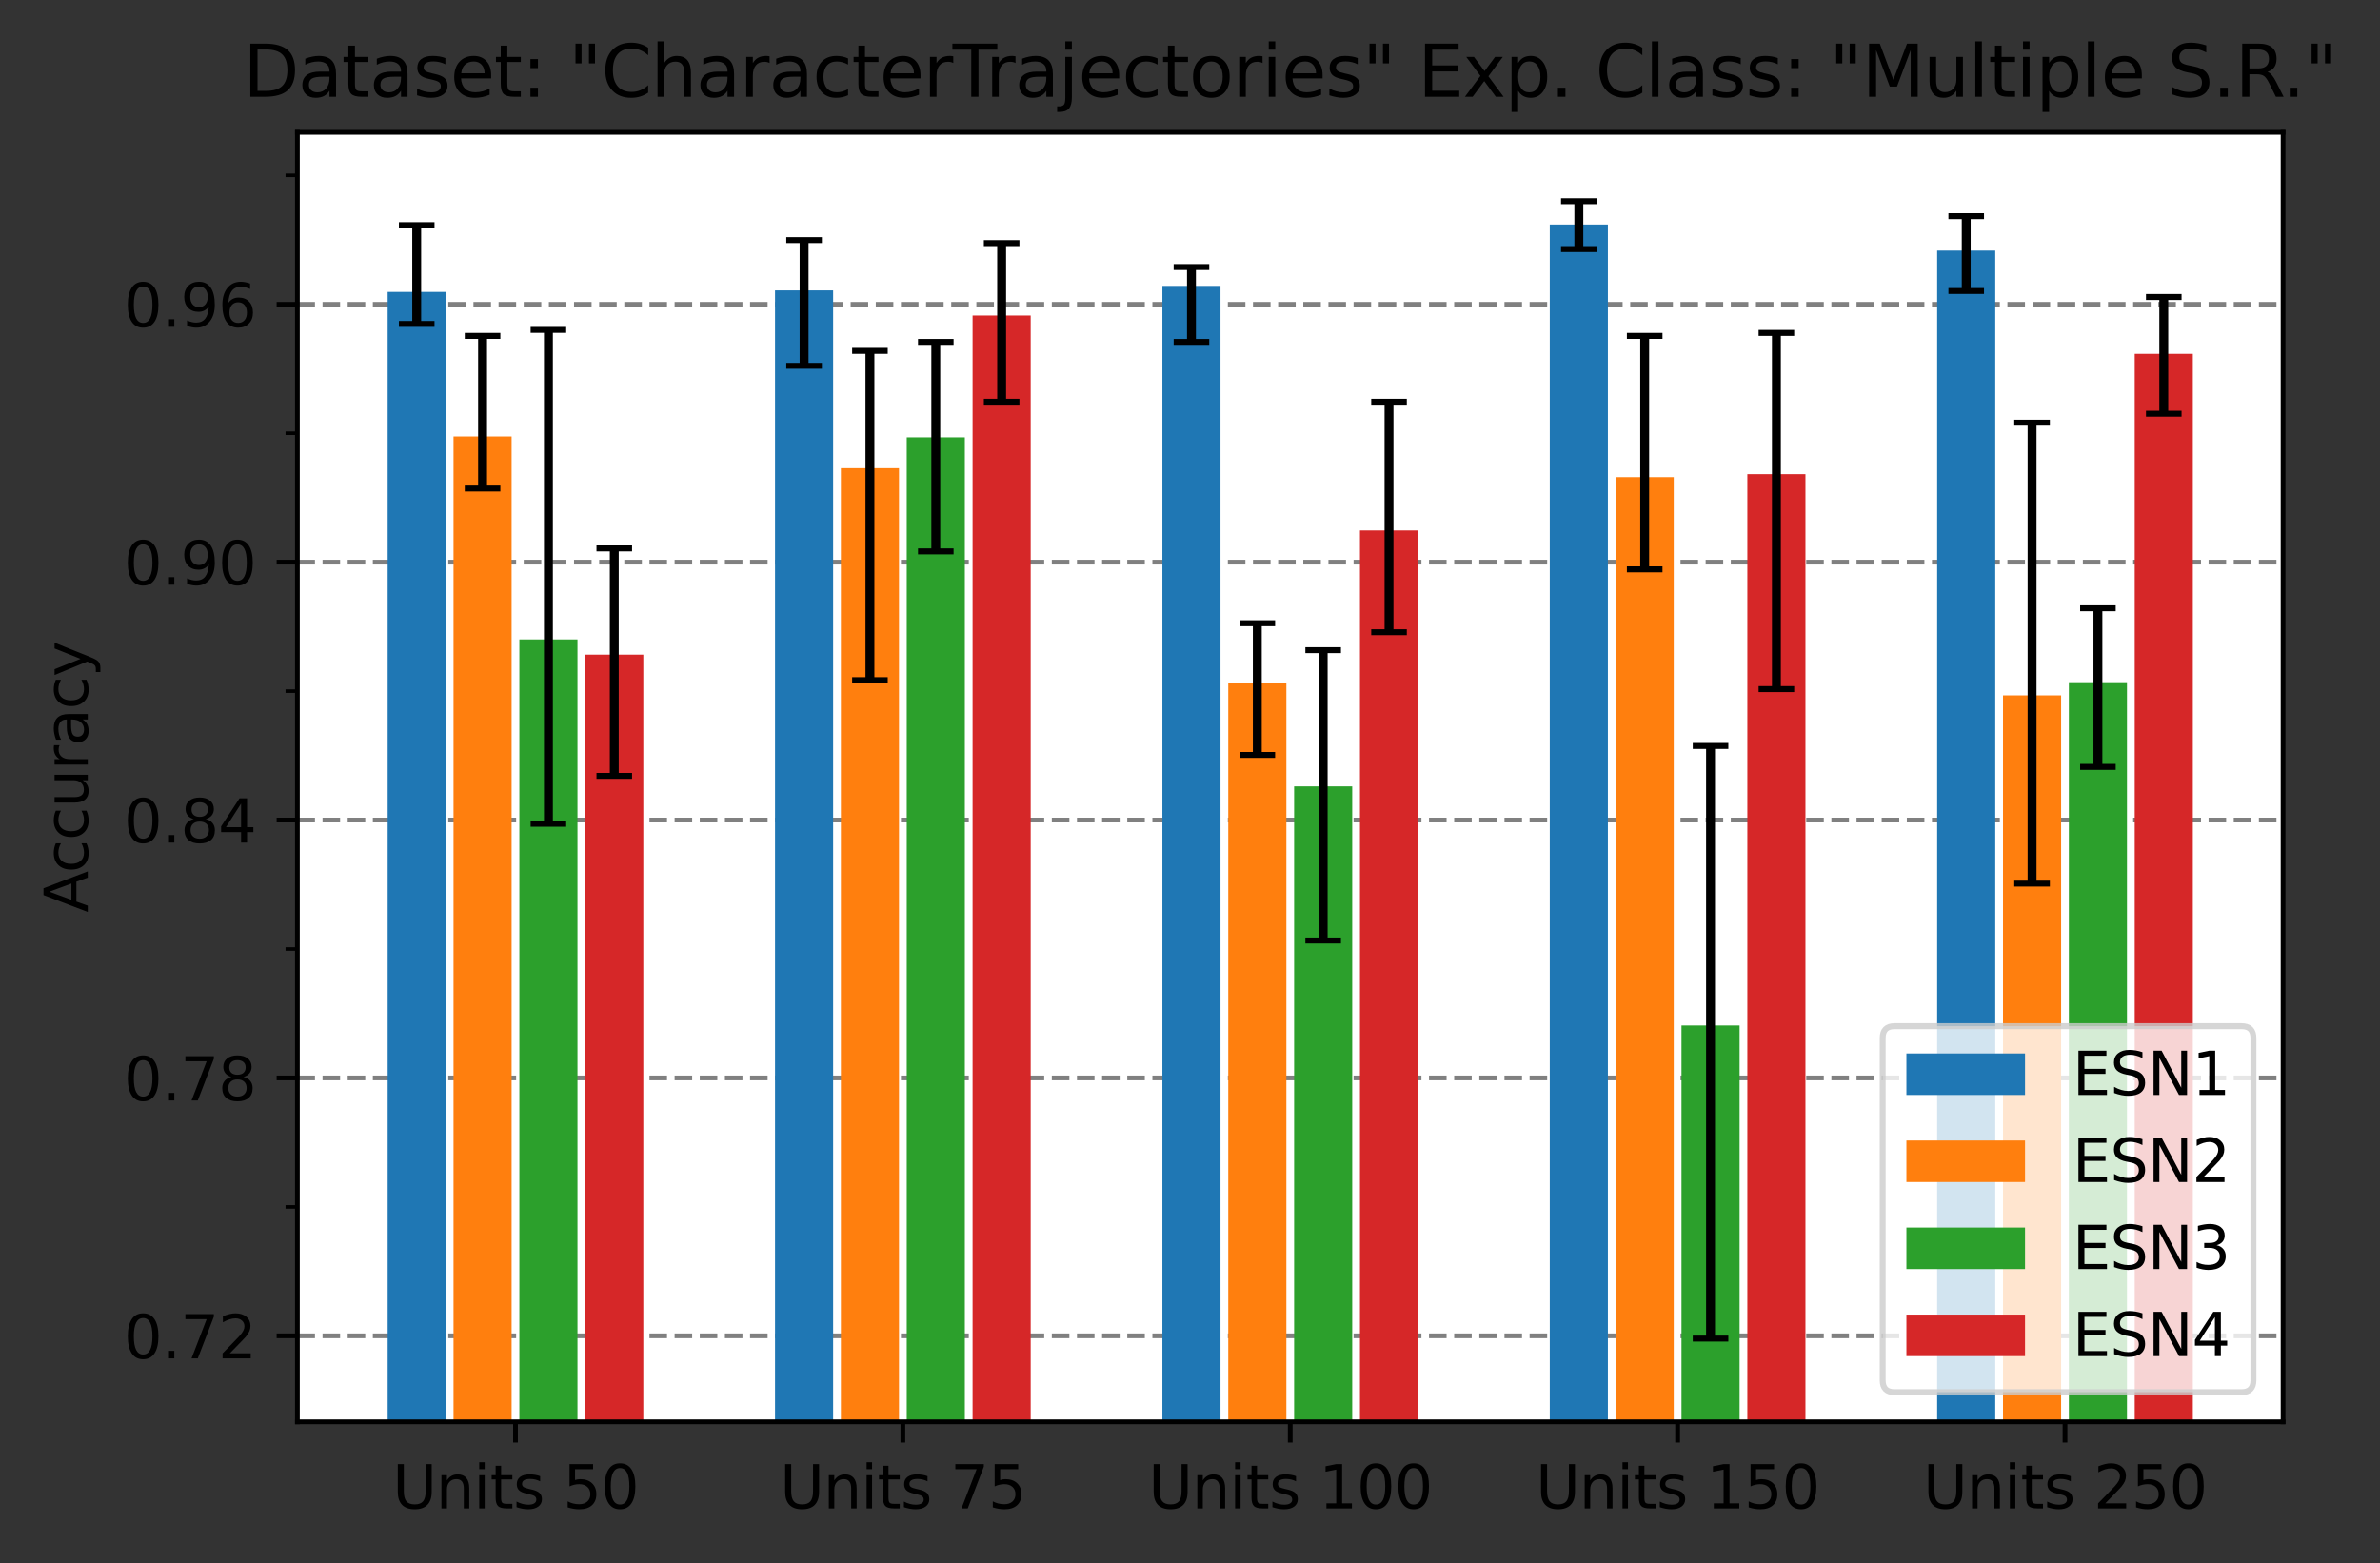<?xml version="1.0" encoding="utf-8" standalone="no"?>
<!DOCTYPE svg PUBLIC "-//W3C//DTD SVG 1.1//EN"
  "http://www.w3.org/Graphics/SVG/1.1/DTD/svg11.dtd">
<svg xmlns:xlink="http://www.w3.org/1999/xlink" width="401.284pt" height="263.636pt" viewBox="0 0 401.284 263.636" xmlns="http://www.w3.org/2000/svg" version="1.1">
 <rect x="0" y="0" width="401.284" height="263.636" fill="#333333" stroke="none"/>
 <defs>
  <style type="text/css">*{stroke-linejoin: round; stroke-linecap: butt}</style>
 </defs>
 <g id="figure_1">
  <g id="patch_1">
   <path d="M 0 263.636 
L 401.284 263.636 
L 401.284 0 
L 0 0 
L 0 263.636 
z
" style="fill: none"/>
  </g>
  <g id="axes_1">
   <g id="patch_2">
    <path d="M 50.144 239.758 
L 384.944 239.758 
L 384.944 22.318 
L 50.144 22.318 
z
" style="fill: #ffffff"/>
   </g>
   <g id="matplotlib.axis_1">
    <g id="xtick_1">
     <g id="line2d_1">
      <defs>
       <path id="m124305e51c" d="M 0 0 
L 0 3.5 
" style="stroke: #000000; stroke-width: 0.8"/>
      </defs>
      <g>
       <use xlink:href="#m124305e51c" x="86.916" y="239.758" style="stroke: #000000; stroke-width: 0.8"/>
      </g>
     </g>
     <g id="text_1">
      <!-- Units 50 -->
      <g transform="translate(66.182 254.357)scale(0.1 -0.1)">
       <defs>
        <path id="DejaVuSans-55" d="M 556 4666 
L 1191 4666 
L 1191 1831 
Q 1191 1081 1462 751 
Q 1734 422 2344 422 
Q 2950 422 3222 751 
Q 3494 1081 3494 1831 
L 3494 4666 
L 4128 4666 
L 4128 1753 
Q 4128 841 3676 375 
Q 3225 -91 2344 -91 
Q 1459 -91 1007 375 
Q 556 841 556 1753 
L 556 4666 
z
" transform="scale(0.016)"/>
        <path id="DejaVuSans-6e" d="M 3513 2113 
L 3513 0 
L 2938 0 
L 2938 2094 
Q 2938 2591 2744 2837 
Q 2550 3084 2163 3084 
Q 1697 3084 1428 2787 
Q 1159 2491 1159 1978 
L 1159 0 
L 581 0 
L 581 3500 
L 1159 3500 
L 1159 2956 
Q 1366 3272 1645 3428 
Q 1925 3584 2291 3584 
Q 2894 3584 3203 3211 
Q 3513 2838 3513 2113 
z
" transform="scale(0.016)"/>
        <path id="DejaVuSans-69" d="M 603 3500 
L 1178 3500 
L 1178 0 
L 603 0 
L 603 3500 
z
M 603 4863 
L 1178 4863 
L 1178 4134 
L 603 4134 
L 603 4863 
z
" transform="scale(0.016)"/>
        <path id="DejaVuSans-74" d="M 1172 4494 
L 1172 3500 
L 2356 3500 
L 2356 3053 
L 1172 3053 
L 1172 1153 
Q 1172 725 1289 603 
Q 1406 481 1766 481 
L 2356 481 
L 2356 0 
L 1766 0 
Q 1100 0 847 248 
Q 594 497 594 1153 
L 594 3053 
L 172 3053 
L 172 3500 
L 594 3500 
L 594 4494 
L 1172 4494 
z
" transform="scale(0.016)"/>
        <path id="DejaVuSans-73" d="M 2834 3397 
L 2834 2853 
Q 2591 2978 2328 3040 
Q 2066 3103 1784 3103 
Q 1356 3103 1142 2972 
Q 928 2841 928 2578 
Q 928 2378 1081 2264 
Q 1234 2150 1697 2047 
L 1894 2003 
Q 2506 1872 2764 1633 
Q 3022 1394 3022 966 
Q 3022 478 2636 193 
Q 2250 -91 1575 -91 
Q 1294 -91 989 -36 
Q 684 19 347 128 
L 347 722 
Q 666 556 975 473 
Q 1284 391 1588 391 
Q 1994 391 2212 530 
Q 2431 669 2431 922 
Q 2431 1156 2273 1281 
Q 2116 1406 1581 1522 
L 1381 1569 
Q 847 1681 609 1914 
Q 372 2147 372 2553 
Q 372 3047 722 3315 
Q 1072 3584 1716 3584 
Q 2034 3584 2315 3537 
Q 2597 3491 2834 3397 
z
" transform="scale(0.016)"/>
        <path id="DejaVuSans-20" transform="scale(0.016)"/>
        <path id="DejaVuSans-35" d="M 691 4666 
L 3169 4666 
L 3169 4134 
L 1269 4134 
L 1269 2991 
Q 1406 3038 1543 3061 
Q 1681 3084 1819 3084 
Q 2600 3084 3056 2656 
Q 3513 2228 3513 1497 
Q 3513 744 3044 326 
Q 2575 -91 1722 -91 
Q 1428 -91 1123 -41 
Q 819 9 494 109 
L 494 744 
Q 775 591 1075 516 
Q 1375 441 1709 441 
Q 2250 441 2565 725 
Q 2881 1009 2881 1497 
Q 2881 1984 2565 2268 
Q 2250 2553 1709 2553 
Q 1456 2553 1204 2497 
Q 953 2441 691 2322 
L 691 4666 
z
" transform="scale(0.016)"/>
        <path id="DejaVuSans-30" d="M 2034 4250 
Q 1547 4250 1301 3770 
Q 1056 3291 1056 2328 
Q 1056 1369 1301 889 
Q 1547 409 2034 409 
Q 2525 409 2770 889 
Q 3016 1369 3016 2328 
Q 3016 3291 2770 3770 
Q 2525 4250 2034 4250 
z
M 2034 4750 
Q 2819 4750 3233 4129 
Q 3647 3509 3647 2328 
Q 3647 1150 3233 529 
Q 2819 -91 2034 -91 
Q 1250 -91 836 529 
Q 422 1150 422 2328 
Q 422 3509 836 4129 
Q 1250 4750 2034 4750 
z
" transform="scale(0.016)"/>
       </defs>
       <use xlink:href="#DejaVuSans-55"/>
       <use xlink:href="#DejaVuSans-6e" x="73.193"/>
       <use xlink:href="#DejaVuSans-69" x="136.572"/>
       <use xlink:href="#DejaVuSans-74" x="164.355"/>
       <use xlink:href="#DejaVuSans-73" x="203.564"/>
       <use xlink:href="#DejaVuSans-20" x="255.664"/>
       <use xlink:href="#DejaVuSans-35" x="287.451"/>
       <use xlink:href="#DejaVuSans-30" x="351.074"/>
      </g>
     </g>
    </g>
    <g id="xtick_2">
     <g id="line2d_2">
      <g>
       <use xlink:href="#m124305e51c" x="152.23" y="239.758" style="stroke: #000000; stroke-width: 0.8"/>
      </g>
     </g>
     <g id="text_2">
      <!-- Units 75 -->
      <g transform="translate(131.496 254.357)scale(0.1 -0.1)">
       <defs>
        <path id="DejaVuSans-37" d="M 525 4666 
L 3525 4666 
L 3525 4397 
L 1831 0 
L 1172 0 
L 2766 4134 
L 525 4134 
L 525 4666 
z
" transform="scale(0.016)"/>
       </defs>
       <use xlink:href="#DejaVuSans-55"/>
       <use xlink:href="#DejaVuSans-6e" x="73.193"/>
       <use xlink:href="#DejaVuSans-69" x="136.572"/>
       <use xlink:href="#DejaVuSans-74" x="164.355"/>
       <use xlink:href="#DejaVuSans-73" x="203.564"/>
       <use xlink:href="#DejaVuSans-20" x="255.664"/>
       <use xlink:href="#DejaVuSans-37" x="287.451"/>
       <use xlink:href="#DejaVuSans-35" x="351.074"/>
      </g>
     </g>
    </g>
    <g id="xtick_3">
     <g id="line2d_3">
      <g>
       <use xlink:href="#m124305e51c" x="217.544" y="239.758" style="stroke: #000000; stroke-width: 0.8"/>
      </g>
     </g>
     <g id="text_3">
      <!-- Units 100 -->
      <g transform="translate(193.629 254.357)scale(0.1 -0.1)">
       <defs>
        <path id="DejaVuSans-31" d="M 794 531 
L 1825 531 
L 1825 4091 
L 703 3866 
L 703 4441 
L 1819 4666 
L 2450 4666 
L 2450 531 
L 3481 531 
L 3481 0 
L 794 0 
L 794 531 
z
" transform="scale(0.016)"/>
       </defs>
       <use xlink:href="#DejaVuSans-55"/>
       <use xlink:href="#DejaVuSans-6e" x="73.193"/>
       <use xlink:href="#DejaVuSans-69" x="136.572"/>
       <use xlink:href="#DejaVuSans-74" x="164.355"/>
       <use xlink:href="#DejaVuSans-73" x="203.564"/>
       <use xlink:href="#DejaVuSans-20" x="255.664"/>
       <use xlink:href="#DejaVuSans-31" x="287.451"/>
       <use xlink:href="#DejaVuSans-30" x="351.074"/>
       <use xlink:href="#DejaVuSans-30" x="414.697"/>
      </g>
     </g>
    </g>
    <g id="xtick_4">
     <g id="line2d_4">
      <g>
       <use xlink:href="#m124305e51c" x="282.858" y="239.758" style="stroke: #000000; stroke-width: 0.8"/>
      </g>
     </g>
     <g id="text_4">
      <!-- Units 150 -->
      <g transform="translate(258.943 254.357)scale(0.1 -0.1)">
       <use xlink:href="#DejaVuSans-55"/>
       <use xlink:href="#DejaVuSans-6e" x="73.193"/>
       <use xlink:href="#DejaVuSans-69" x="136.572"/>
       <use xlink:href="#DejaVuSans-74" x="164.355"/>
       <use xlink:href="#DejaVuSans-73" x="203.564"/>
       <use xlink:href="#DejaVuSans-20" x="255.664"/>
       <use xlink:href="#DejaVuSans-31" x="287.451"/>
       <use xlink:href="#DejaVuSans-35" x="351.074"/>
       <use xlink:href="#DejaVuSans-30" x="414.697"/>
      </g>
     </g>
    </g>
    <g id="xtick_5">
     <g id="line2d_5">
      <g>
       <use xlink:href="#m124305e51c" x="348.172" y="239.758" style="stroke: #000000; stroke-width: 0.8"/>
      </g>
     </g>
     <g id="text_5">
      <!-- Units 250 -->
      <g transform="translate(324.257 254.357)scale(0.1 -0.1)">
       <defs>
        <path id="DejaVuSans-32" d="M 1228 531 
L 3431 531 
L 3431 0 
L 469 0 
L 469 531 
Q 828 903 1448 1529 
Q 2069 2156 2228 2338 
Q 2531 2678 2651 2914 
Q 2772 3150 2772 3378 
Q 2772 3750 2511 3984 
Q 2250 4219 1831 4219 
Q 1534 4219 1204 4116 
Q 875 4013 500 3803 
L 500 4441 
Q 881 4594 1212 4672 
Q 1544 4750 1819 4750 
Q 2544 4750 2975 4387 
Q 3406 4025 3406 3419 
Q 3406 3131 3298 2873 
Q 3191 2616 2906 2266 
Q 2828 2175 2409 1742 
Q 1991 1309 1228 531 
z
" transform="scale(0.016)"/>
       </defs>
       <use xlink:href="#DejaVuSans-55"/>
       <use xlink:href="#DejaVuSans-6e" x="73.193"/>
       <use xlink:href="#DejaVuSans-69" x="136.572"/>
       <use xlink:href="#DejaVuSans-74" x="164.355"/>
       <use xlink:href="#DejaVuSans-73" x="203.564"/>
       <use xlink:href="#DejaVuSans-20" x="255.664"/>
       <use xlink:href="#DejaVuSans-32" x="287.451"/>
       <use xlink:href="#DejaVuSans-35" x="351.074"/>
       <use xlink:href="#DejaVuSans-30" x="414.697"/>
      </g>
     </g>
    </g>
   </g>
   <g id="matplotlib.axis_2">
    <g id="ytick_1">
     <g id="line2d_6">
      <path d="M 50.144 225.262 
L 384.944 225.262 
" clip-path="url(#pafe217658b)" style="fill: none; stroke-dasharray: 2.96,1.28; stroke-dashoffset: 0; stroke: #808080; stroke-width: 0.8"/>
     </g>
     <g id="line2d_7">
      <defs>
       <path id="m847f058b25" d="M 0 0 
L -3.5 0 
" style="stroke: #000000; stroke-width: 0.8"/>
      </defs>
      <g>
       <use xlink:href="#m847f058b25" x="50.144" y="225.262" style="stroke: #000000; stroke-width: 0.8"/>
      </g>
     </g>
     <g id="text_6">
      <!-- 0.72 -->
      <g transform="translate(20.878 229.061)scale(0.1 -0.1)">
       <defs>
        <path id="DejaVuSans-2e" d="M 684 794 
L 1344 794 
L 1344 0 
L 684 0 
L 684 794 
z
" transform="scale(0.016)"/>
       </defs>
       <use xlink:href="#DejaVuSans-30"/>
       <use xlink:href="#DejaVuSans-2e" x="63.623"/>
       <use xlink:href="#DejaVuSans-37" x="95.41"/>
       <use xlink:href="#DejaVuSans-32" x="159.033"/>
      </g>
     </g>
    </g>
    <g id="ytick_2">
     <g id="line2d_8">
      <path d="M 50.144 181.774 
L 384.944 181.774 
" clip-path="url(#pafe217658b)" style="fill: none; stroke-dasharray: 2.96,1.28; stroke-dashoffset: 0; stroke: #808080; stroke-width: 0.8"/>
     </g>
     <g id="line2d_9">
      <g>
       <use xlink:href="#m847f058b25" x="50.144" y="181.774" style="stroke: #000000; stroke-width: 0.8"/>
      </g>
     </g>
     <g id="text_7">
      <!-- 0.78 -->
      <g transform="translate(20.878 185.573)scale(0.1 -0.1)">
       <defs>
        <path id="DejaVuSans-38" d="M 2034 2216 
Q 1584 2216 1326 1975 
Q 1069 1734 1069 1313 
Q 1069 891 1326 650 
Q 1584 409 2034 409 
Q 2484 409 2743 651 
Q 3003 894 3003 1313 
Q 3003 1734 2745 1975 
Q 2488 2216 2034 2216 
z
M 1403 2484 
Q 997 2584 770 2862 
Q 544 3141 544 3541 
Q 544 4100 942 4425 
Q 1341 4750 2034 4750 
Q 2731 4750 3128 4425 
Q 3525 4100 3525 3541 
Q 3525 3141 3298 2862 
Q 3072 2584 2669 2484 
Q 3125 2378 3379 2068 
Q 3634 1759 3634 1313 
Q 3634 634 3220 271 
Q 2806 -91 2034 -91 
Q 1263 -91 848 271 
Q 434 634 434 1313 
Q 434 1759 690 2068 
Q 947 2378 1403 2484 
z
M 1172 3481 
Q 1172 3119 1398 2916 
Q 1625 2713 2034 2713 
Q 2441 2713 2670 2916 
Q 2900 3119 2900 3481 
Q 2900 3844 2670 4047 
Q 2441 4250 2034 4250 
Q 1625 4250 1398 4047 
Q 1172 3844 1172 3481 
z
" transform="scale(0.016)"/>
       </defs>
       <use xlink:href="#DejaVuSans-30"/>
       <use xlink:href="#DejaVuSans-2e" x="63.623"/>
       <use xlink:href="#DejaVuSans-37" x="95.41"/>
       <use xlink:href="#DejaVuSans-38" x="159.033"/>
      </g>
     </g>
    </g>
    <g id="ytick_3">
     <g id="line2d_10">
      <path d="M 50.144 138.286 
L 384.944 138.286 
" clip-path="url(#pafe217658b)" style="fill: none; stroke-dasharray: 2.96,1.28; stroke-dashoffset: 0; stroke: #808080; stroke-width: 0.8"/>
     </g>
     <g id="line2d_11">
      <g>
       <use xlink:href="#m847f058b25" x="50.144" y="138.286" style="stroke: #000000; stroke-width: 0.8"/>
      </g>
     </g>
     <g id="text_8">
      <!-- 0.84 -->
      <g transform="translate(20.878 142.085)scale(0.1 -0.1)">
       <defs>
        <path id="DejaVuSans-34" d="M 2419 4116 
L 825 1625 
L 2419 1625 
L 2419 4116 
z
M 2253 4666 
L 3047 4666 
L 3047 1625 
L 3713 1625 
L 3713 1100 
L 3047 1100 
L 3047 0 
L 2419 0 
L 2419 1100 
L 313 1100 
L 313 1709 
L 2253 4666 
z
" transform="scale(0.016)"/>
       </defs>
       <use xlink:href="#DejaVuSans-30"/>
       <use xlink:href="#DejaVuSans-2e" x="63.623"/>
       <use xlink:href="#DejaVuSans-38" x="95.41"/>
       <use xlink:href="#DejaVuSans-34" x="159.033"/>
      </g>
     </g>
    </g>
    <g id="ytick_4">
     <g id="line2d_12">
      <path d="M 50.144 94.798 
L 384.944 94.798 
" clip-path="url(#pafe217658b)" style="fill: none; stroke-dasharray: 2.96,1.28; stroke-dashoffset: 0; stroke: #808080; stroke-width: 0.8"/>
     </g>
     <g id="line2d_13">
      <g>
       <use xlink:href="#m847f058b25" x="50.144" y="94.798" style="stroke: #000000; stroke-width: 0.8"/>
      </g>
     </g>
     <g id="text_9">
      <!-- 0.90 -->
      <g transform="translate(20.878 98.597)scale(0.1 -0.1)">
       <defs>
        <path id="DejaVuSans-39" d="M 703 97 
L 703 672 
Q 941 559 1184 500 
Q 1428 441 1663 441 
Q 2288 441 2617 861 
Q 2947 1281 2994 2138 
Q 2813 1869 2534 1725 
Q 2256 1581 1919 1581 
Q 1219 1581 811 2004 
Q 403 2428 403 3163 
Q 403 3881 828 4315 
Q 1253 4750 1959 4750 
Q 2769 4750 3195 4129 
Q 3622 3509 3622 2328 
Q 3622 1225 3098 567 
Q 2575 -91 1691 -91 
Q 1453 -91 1209 -44 
Q 966 3 703 97 
z
M 1959 2075 
Q 2384 2075 2632 2365 
Q 2881 2656 2881 3163 
Q 2881 3666 2632 3958 
Q 2384 4250 1959 4250 
Q 1534 4250 1286 3958 
Q 1038 3666 1038 3163 
Q 1038 2656 1286 2365 
Q 1534 2075 1959 2075 
z
" transform="scale(0.016)"/>
       </defs>
       <use xlink:href="#DejaVuSans-30"/>
       <use xlink:href="#DejaVuSans-2e" x="63.623"/>
       <use xlink:href="#DejaVuSans-39" x="95.41"/>
       <use xlink:href="#DejaVuSans-30" x="159.033"/>
      </g>
     </g>
    </g>
    <g id="ytick_5">
     <g id="line2d_14">
      <path d="M 50.144 51.31 
L 384.944 51.31 
" clip-path="url(#pafe217658b)" style="fill: none; stroke-dasharray: 2.96,1.28; stroke-dashoffset: 0; stroke: #808080; stroke-width: 0.8"/>
     </g>
     <g id="line2d_15">
      <g>
       <use xlink:href="#m847f058b25" x="50.144" y="51.31" style="stroke: #000000; stroke-width: 0.8"/>
      </g>
     </g>
     <g id="text_10">
      <!-- 0.96 -->
      <g transform="translate(20.878 55.109)scale(0.1 -0.1)">
       <defs>
        <path id="DejaVuSans-36" d="M 2113 2584 
Q 1688 2584 1439 2293 
Q 1191 2003 1191 1497 
Q 1191 994 1439 701 
Q 1688 409 2113 409 
Q 2538 409 2786 701 
Q 3034 994 3034 1497 
Q 3034 2003 2786 2293 
Q 2538 2584 2113 2584 
z
M 3366 4563 
L 3366 3988 
Q 3128 4100 2886 4159 
Q 2644 4219 2406 4219 
Q 1781 4219 1451 3797 
Q 1122 3375 1075 2522 
Q 1259 2794 1537 2939 
Q 1816 3084 2150 3084 
Q 2853 3084 3261 2657 
Q 3669 2231 3669 1497 
Q 3669 778 3244 343 
Q 2819 -91 2113 -91 
Q 1303 -91 875 529 
Q 447 1150 447 2328 
Q 447 3434 972 4092 
Q 1497 4750 2381 4750 
Q 2619 4750 2861 4703 
Q 3103 4656 3366 4563 
z
" transform="scale(0.016)"/>
       </defs>
       <use xlink:href="#DejaVuSans-30"/>
       <use xlink:href="#DejaVuSans-2e" x="63.623"/>
       <use xlink:href="#DejaVuSans-39" x="95.41"/>
       <use xlink:href="#DejaVuSans-36" x="159.033"/>
      </g>
     </g>
    </g>
    <g id="ytick_6">
     <g id="line2d_16">
      <defs>
       <path id="me1651f4c8a" d="M 0 0 
L -2 0 
" style="stroke: #000000; stroke-width: 0.6"/>
      </defs>
      <g>
       <use xlink:href="#me1651f4c8a" x="50.144" y="203.518" style="stroke: #000000; stroke-width: 0.6"/>
      </g>
     </g>
    </g>
    <g id="ytick_7">
     <g id="line2d_17">
      <g>
       <use xlink:href="#me1651f4c8a" x="50.144" y="160.03" style="stroke: #000000; stroke-width: 0.6"/>
      </g>
     </g>
    </g>
    <g id="ytick_8">
     <g id="line2d_18">
      <g>
       <use xlink:href="#me1651f4c8a" x="50.144" y="116.542" style="stroke: #000000; stroke-width: 0.6"/>
      </g>
     </g>
    </g>
    <g id="ytick_9">
     <g id="line2d_19">
      <g>
       <use xlink:href="#me1651f4c8a" x="50.144" y="73.054" style="stroke: #000000; stroke-width: 0.6"/>
      </g>
     </g>
    </g>
    <g id="ytick_10">
     <g id="line2d_20">
      <g>
       <use xlink:href="#me1651f4c8a" x="50.144" y="29.566" style="stroke: #000000; stroke-width: 0.6"/>
      </g>
     </g>
    </g>
    <g id="text_11">
     <!-- Accuracy -->
     <g transform="translate(14.798 153.866)rotate(-90)scale(0.1 -0.1)">
      <defs>
       <path id="DejaVuSans-41" d="M 2188 4044 
L 1331 1722 
L 3047 1722 
L 2188 4044 
z
M 1831 4666 
L 2547 4666 
L 4325 0 
L 3669 0 
L 3244 1197 
L 1141 1197 
L 716 0 
L 50 0 
L 1831 4666 
z
" transform="scale(0.016)"/>
       <path id="DejaVuSans-63" d="M 3122 3366 
L 3122 2828 
Q 2878 2963 2633 3030 
Q 2388 3097 2138 3097 
Q 1578 3097 1268 2742 
Q 959 2388 959 1747 
Q 959 1106 1268 751 
Q 1578 397 2138 397 
Q 2388 397 2633 464 
Q 2878 531 3122 666 
L 3122 134 
Q 2881 22 2623 -34 
Q 2366 -91 2075 -91 
Q 1284 -91 818 406 
Q 353 903 353 1747 
Q 353 2603 823 3093 
Q 1294 3584 2113 3584 
Q 2378 3584 2631 3529 
Q 2884 3475 3122 3366 
z
" transform="scale(0.016)"/>
       <path id="DejaVuSans-75" d="M 544 1381 
L 544 3500 
L 1119 3500 
L 1119 1403 
Q 1119 906 1312 657 
Q 1506 409 1894 409 
Q 2359 409 2629 706 
Q 2900 1003 2900 1516 
L 2900 3500 
L 3475 3500 
L 3475 0 
L 2900 0 
L 2900 538 
Q 2691 219 2414 64 
Q 2138 -91 1772 -91 
Q 1169 -91 856 284 
Q 544 659 544 1381 
z
M 1991 3584 
L 1991 3584 
z
" transform="scale(0.016)"/>
       <path id="DejaVuSans-72" d="M 2631 2963 
Q 2534 3019 2420 3045 
Q 2306 3072 2169 3072 
Q 1681 3072 1420 2755 
Q 1159 2438 1159 1844 
L 1159 0 
L 581 0 
L 581 3500 
L 1159 3500 
L 1159 2956 
Q 1341 3275 1631 3429 
Q 1922 3584 2338 3584 
Q 2397 3584 2469 3576 
Q 2541 3569 2628 3553 
L 2631 2963 
z
" transform="scale(0.016)"/>
       <path id="DejaVuSans-61" d="M 2194 1759 
Q 1497 1759 1228 1600 
Q 959 1441 959 1056 
Q 959 750 1161 570 
Q 1363 391 1709 391 
Q 2188 391 2477 730 
Q 2766 1069 2766 1631 
L 2766 1759 
L 2194 1759 
z
M 3341 1997 
L 3341 0 
L 2766 0 
L 2766 531 
Q 2569 213 2275 61 
Q 1981 -91 1556 -91 
Q 1019 -91 701 211 
Q 384 513 384 1019 
Q 384 1609 779 1909 
Q 1175 2209 1959 2209 
L 2766 2209 
L 2766 2266 
Q 2766 2663 2505 2880 
Q 2244 3097 1772 3097 
Q 1472 3097 1187 3025 
Q 903 2953 641 2809 
L 641 3341 
Q 956 3463 1253 3523 
Q 1550 3584 1831 3584 
Q 2591 3584 2966 3190 
Q 3341 2797 3341 1997 
z
" transform="scale(0.016)"/>
       <path id="DejaVuSans-79" d="M 2059 -325 
Q 1816 -950 1584 -1140 
Q 1353 -1331 966 -1331 
L 506 -1331 
L 506 -850 
L 844 -850 
Q 1081 -850 1212 -737 
Q 1344 -625 1503 -206 
L 1606 56 
L 191 3500 
L 800 3500 
L 1894 763 
L 2988 3500 
L 3597 3500 
L 2059 -325 
z
" transform="scale(0.016)"/>
      </defs>
      <use xlink:href="#DejaVuSans-41"/>
      <use xlink:href="#DejaVuSans-63" x="66.658"/>
      <use xlink:href="#DejaVuSans-63" x="121.639"/>
      <use xlink:href="#DejaVuSans-75" x="176.619"/>
      <use xlink:href="#DejaVuSans-72" x="239.998"/>
      <use xlink:href="#DejaVuSans-61" x="281.111"/>
      <use xlink:href="#DejaVuSans-63" x="342.391"/>
      <use xlink:href="#DejaVuSans-79" x="397.371"/>
     </g>
    </g>
   </g>
   <g id="patch_3">
    <path d="M 65.362 747.118 
L 75.159 747.118 
L 75.159 49.221 
L 65.362 49.221 
z
" clip-path="url(#pafe217658b)" style="fill: #1f77b4"/>
   </g>
   <g id="patch_4">
    <path d="M 130.676 747.118 
L 140.473 747.118 
L 140.473 48.968 
L 130.676 48.968 
z
" clip-path="url(#pafe217658b)" style="fill: #1f77b4"/>
   </g>
   <g id="patch_5">
    <path d="M 195.99 747.118 
L 205.787 747.118 
L 205.787 48.211 
L 195.99 48.211 
z
" clip-path="url(#pafe217658b)" style="fill: #1f77b4"/>
   </g>
   <g id="patch_6">
    <path d="M 261.304 747.118 
L 271.101 747.118 
L 271.101 37.864 
L 261.304 37.864 
z
" clip-path="url(#pafe217658b)" style="fill: #1f77b4"/>
   </g>
   <g id="patch_7">
    <path d="M 326.618 747.118 
L 336.415 747.118 
L 336.415 42.255 
L 326.618 42.255 
z
" clip-path="url(#pafe217658b)" style="fill: #1f77b4"/>
   </g>
   <g id="patch_8">
    <path d="M 76.465 747.118 
L 86.262 747.118 
L 86.262 73.599 
L 76.465 73.599 
z
" clip-path="url(#pafe217658b)" style="fill: #ff7f0e"/>
   </g>
   <g id="patch_9">
    <path d="M 141.779 747.118 
L 151.577 747.118 
L 151.577 78.949 
L 141.779 78.949 
z
" clip-path="url(#pafe217658b)" style="fill: #ff7f0e"/>
   </g>
   <g id="patch_10">
    <path d="M 207.093 747.118 
L 216.891 747.118 
L 216.891 115.189 
L 207.093 115.189 
z
" clip-path="url(#pafe217658b)" style="fill: #ff7f0e"/>
   </g>
   <g id="patch_11">
    <path d="M 272.408 747.118 
L 282.205 747.118 
L 282.205 80.464 
L 272.408 80.464 
z
" clip-path="url(#pafe217658b)" style="fill: #ff7f0e"/>
   </g>
   <g id="patch_12">
    <path d="M 337.722 747.118 
L 347.519 747.118 
L 347.519 117.259 
L 337.722 117.259 
z
" clip-path="url(#pafe217658b)" style="fill: #ff7f0e"/>
   </g>
   <g id="patch_13">
    <path d="M 87.569 747.118 
L 97.366 747.118 
L 97.366 107.82 
L 87.569 107.82 
z
" clip-path="url(#pafe217658b)" style="fill: #2ca02c"/>
   </g>
   <g id="patch_14">
    <path d="M 152.883 747.118 
L 162.68 747.118 
L 162.68 73.751 
L 152.883 73.751 
z
" clip-path="url(#pafe217658b)" style="fill: #2ca02c"/>
   </g>
   <g id="patch_15">
    <path d="M 218.197 747.118 
L 227.994 747.118 
L 227.994 132.603 
L 218.197 132.603 
z
" clip-path="url(#pafe217658b)" style="fill: #2ca02c"/>
   </g>
   <g id="patch_16">
    <path d="M 283.511 747.118 
L 293.308 747.118 
L 293.308 172.931 
L 283.511 172.931 
z
" clip-path="url(#pafe217658b)" style="fill: #2ca02c"/>
   </g>
   <g id="patch_17">
    <path d="M 348.825 747.118 
L 358.622 747.118 
L 358.622 115.038 
L 348.825 115.038 
z
" clip-path="url(#pafe217658b)" style="fill: #2ca02c"/>
   </g>
   <g id="patch_18">
    <path d="M 98.672 747.118 
L 108.469 747.118 
L 108.469 110.394 
L 98.672 110.394 
z
" clip-path="url(#pafe217658b)" style="fill: #d62728"/>
   </g>
   <g id="patch_19">
    <path d="M 163.986 747.118 
L 173.783 747.118 
L 173.783 53.208 
L 163.986 53.208 
z
" clip-path="url(#pafe217658b)" style="fill: #d62728"/>
   </g>
   <g id="patch_20">
    <path d="M 229.3 747.118 
L 239.097 747.118 
L 239.097 89.448 
L 229.3 89.448 
z
" clip-path="url(#pafe217658b)" style="fill: #d62728"/>
   </g>
   <g id="patch_21">
    <path d="M 294.614 747.118 
L 304.411 747.118 
L 304.411 79.959 
L 294.614 79.959 
z
" clip-path="url(#pafe217658b)" style="fill: #d62728"/>
   </g>
   <g id="patch_22">
    <path d="M 359.928 747.118 
L 369.726 747.118 
L 369.726 59.669 
L 359.928 59.669 
z
" clip-path="url(#pafe217658b)" style="fill: #d62728"/>
   </g>
   <g id="LineCollection_1">
    <path d="M 70.26 54.621 
L 70.26 37.965 
" clip-path="url(#pafe217658b)" style="fill: none; stroke: #000000; stroke-width: 1.5"/>
    <path d="M 135.575 61.687 
L 135.575 40.489 
" clip-path="url(#pafe217658b)" style="fill: none; stroke: #000000; stroke-width: 1.5"/>
    <path d="M 200.889 57.65 
L 200.889 45.031 
" clip-path="url(#pafe217658b)" style="fill: none; stroke: #000000; stroke-width: 1.5"/>
    <path d="M 266.203 42.003 
L 266.203 33.927 
" clip-path="url(#pafe217658b)" style="fill: none; stroke: #000000; stroke-width: 1.5"/>
    <path d="M 331.517 49.069 
L 331.517 36.451 
" clip-path="url(#pafe217658b)" style="fill: none; stroke: #000000; stroke-width: 1.5"/>
   </g>
   <g id="line2d_21">
    <defs>
     <path id="m7ff4af38a5" d="M 3 0 
L -3 -0 
" style="stroke: #000000"/>
    </defs>
    <g clip-path="url(#pafe217658b)">
     <use xlink:href="#m7ff4af38a5" x="70.26" y="54.621" style="stroke: #000000"/>
     <use xlink:href="#m7ff4af38a5" x="135.575" y="61.687" style="stroke: #000000"/>
     <use xlink:href="#m7ff4af38a5" x="200.889" y="57.65" style="stroke: #000000"/>
     <use xlink:href="#m7ff4af38a5" x="266.203" y="42.003" style="stroke: #000000"/>
     <use xlink:href="#m7ff4af38a5" x="331.517" y="49.069" style="stroke: #000000"/>
    </g>
   </g>
   <g id="line2d_22">
    <g clip-path="url(#pafe217658b)">
     <use xlink:href="#m7ff4af38a5" x="70.26" y="37.965" style="stroke: #000000"/>
     <use xlink:href="#m7ff4af38a5" x="135.575" y="40.489" style="stroke: #000000"/>
     <use xlink:href="#m7ff4af38a5" x="200.889" y="45.031" style="stroke: #000000"/>
     <use xlink:href="#m7ff4af38a5" x="266.203" y="33.927" style="stroke: #000000"/>
     <use xlink:href="#m7ff4af38a5" x="331.517" y="36.451" style="stroke: #000000"/>
    </g>
   </g>
   <g id="LineCollection_2">
    <path d="M 81.364 82.382 
L 81.364 56.64 
" clip-path="url(#pafe217658b)" style="fill: none; stroke: #000000; stroke-width: 1.5"/>
    <path d="M 146.678 114.685 
L 146.678 59.164 
" clip-path="url(#pafe217658b)" style="fill: none; stroke: #000000; stroke-width: 1.5"/>
    <path d="M 211.992 127.303 
L 211.992 105.095 
" clip-path="url(#pafe217658b)" style="fill: none; stroke: #000000; stroke-width: 1.5"/>
    <path d="M 277.306 96.01 
L 277.306 56.64 
" clip-path="url(#pafe217658b)" style="fill: none; stroke: #000000; stroke-width: 1.5"/>
    <path d="M 342.62 149.007 
L 342.62 71.277 
" clip-path="url(#pafe217658b)" style="fill: none; stroke: #000000; stroke-width: 1.5"/>
   </g>
   <g id="line2d_23">
    <g clip-path="url(#pafe217658b)">
     <use xlink:href="#m7ff4af38a5" x="81.364" y="82.382" style="stroke: #000000"/>
     <use xlink:href="#m7ff4af38a5" x="146.678" y="114.685" style="stroke: #000000"/>
     <use xlink:href="#m7ff4af38a5" x="211.992" y="127.303" style="stroke: #000000"/>
     <use xlink:href="#m7ff4af38a5" x="277.306" y="96.01" style="stroke: #000000"/>
     <use xlink:href="#m7ff4af38a5" x="342.62" y="149.007" style="stroke: #000000"/>
    </g>
   </g>
   <g id="line2d_24">
    <g clip-path="url(#pafe217658b)">
     <use xlink:href="#m7ff4af38a5" x="81.364" y="56.64" style="stroke: #000000"/>
     <use xlink:href="#m7ff4af38a5" x="146.678" y="59.164" style="stroke: #000000"/>
     <use xlink:href="#m7ff4af38a5" x="211.992" y="105.095" style="stroke: #000000"/>
     <use xlink:href="#m7ff4af38a5" x="277.306" y="56.64" style="stroke: #000000"/>
     <use xlink:href="#m7ff4af38a5" x="342.62" y="71.277" style="stroke: #000000"/>
    </g>
   </g>
   <g id="LineCollection_3">
    <path d="M 92.467 138.912 
L 92.467 55.631 
" clip-path="url(#pafe217658b)" style="fill: none; stroke: #000000; stroke-width: 1.5"/>
    <path d="M 157.781 92.981 
L 157.781 57.65 
" clip-path="url(#pafe217658b)" style="fill: none; stroke: #000000; stroke-width: 1.5"/>
    <path d="M 223.095 158.597 
L 223.095 109.637 
" clip-path="url(#pafe217658b)" style="fill: none; stroke: #000000; stroke-width: 1.5"/>
    <path d="M 288.41 225.726 
L 288.41 125.789 
" clip-path="url(#pafe217658b)" style="fill: none; stroke: #000000; stroke-width: 1.5"/>
    <path d="M 353.724 129.322 
L 353.724 102.571 
" clip-path="url(#pafe217658b)" style="fill: none; stroke: #000000; stroke-width: 1.5"/>
   </g>
   <g id="line2d_25">
    <g clip-path="url(#pafe217658b)">
     <use xlink:href="#m7ff4af38a5" x="92.467" y="138.912" style="stroke: #000000"/>
     <use xlink:href="#m7ff4af38a5" x="157.781" y="92.981" style="stroke: #000000"/>
     <use xlink:href="#m7ff4af38a5" x="223.095" y="158.597" style="stroke: #000000"/>
     <use xlink:href="#m7ff4af38a5" x="288.41" y="225.726" style="stroke: #000000"/>
     <use xlink:href="#m7ff4af38a5" x="353.724" y="129.322" style="stroke: #000000"/>
    </g>
   </g>
   <g id="line2d_26">
    <g clip-path="url(#pafe217658b)">
     <use xlink:href="#m7ff4af38a5" x="92.467" y="55.631" style="stroke: #000000"/>
     <use xlink:href="#m7ff4af38a5" x="157.781" y="57.65" style="stroke: #000000"/>
     <use xlink:href="#m7ff4af38a5" x="223.095" y="109.637" style="stroke: #000000"/>
     <use xlink:href="#m7ff4af38a5" x="288.41" y="125.789" style="stroke: #000000"/>
     <use xlink:href="#m7ff4af38a5" x="353.724" y="102.571" style="stroke: #000000"/>
    </g>
   </g>
   <g id="LineCollection_4">
    <path d="M 103.571 130.836 
L 103.571 92.476 
" clip-path="url(#pafe217658b)" style="fill: none; stroke: #000000; stroke-width: 1.5"/>
    <path d="M 168.885 67.744 
L 168.885 40.993 
" clip-path="url(#pafe217658b)" style="fill: none; stroke: #000000; stroke-width: 1.5"/>
    <path d="M 234.199 106.609 
L 234.199 67.744 
" clip-path="url(#pafe217658b)" style="fill: none; stroke: #000000; stroke-width: 1.5"/>
    <path d="M 299.513 116.199 
L 299.513 56.135 
" clip-path="url(#pafe217658b)" style="fill: none; stroke: #000000; stroke-width: 1.5"/>
    <path d="M 364.827 69.763 
L 364.827 50.079 
" clip-path="url(#pafe217658b)" style="fill: none; stroke: #000000; stroke-width: 1.5"/>
   </g>
   <g id="line2d_27">
    <g clip-path="url(#pafe217658b)">
     <use xlink:href="#m7ff4af38a5" x="103.571" y="130.836" style="stroke: #000000"/>
     <use xlink:href="#m7ff4af38a5" x="168.885" y="67.744" style="stroke: #000000"/>
     <use xlink:href="#m7ff4af38a5" x="234.199" y="106.609" style="stroke: #000000"/>
     <use xlink:href="#m7ff4af38a5" x="299.513" y="116.199" style="stroke: #000000"/>
     <use xlink:href="#m7ff4af38a5" x="364.827" y="69.763" style="stroke: #000000"/>
    </g>
   </g>
   <g id="line2d_28">
    <g clip-path="url(#pafe217658b)">
     <use xlink:href="#m7ff4af38a5" x="103.571" y="92.476" style="stroke: #000000"/>
     <use xlink:href="#m7ff4af38a5" x="168.885" y="40.993" style="stroke: #000000"/>
     <use xlink:href="#m7ff4af38a5" x="234.199" y="67.744" style="stroke: #000000"/>
     <use xlink:href="#m7ff4af38a5" x="299.513" y="56.135" style="stroke: #000000"/>
     <use xlink:href="#m7ff4af38a5" x="364.827" y="50.079" style="stroke: #000000"/>
    </g>
   </g>
   <g id="patch_23">
    <path d="M 50.144 239.758 
L 50.144 22.318 
" style="fill: none; stroke: #000000; stroke-width: 0.8; stroke-linejoin: miter; stroke-linecap: square"/>
   </g>
   <g id="patch_24">
    <path d="M 384.944 239.758 
L 384.944 22.318 
" style="fill: none; stroke: #000000; stroke-width: 0.8; stroke-linejoin: miter; stroke-linecap: square"/>
   </g>
   <g id="patch_25">
    <path d="M 50.144 239.758 
L 384.944 239.758 
" style="fill: none; stroke: #000000; stroke-width: 0.8; stroke-linejoin: miter; stroke-linecap: square"/>
   </g>
   <g id="patch_26">
    <path d="M 50.144 22.318 
L 384.944 22.318 
" style="fill: none; stroke: #000000; stroke-width: 0.8; stroke-linejoin: miter; stroke-linecap: square"/>
   </g>
   <g id="text_12">
    <!-- Dataset: "CharacterTrajectories" Exp. Class: "Multiple S.R." -->
    <g transform="translate(41.003 16.318)scale(0.12 -0.12)">
     <defs>
      <path id="DejaVuSans-44" d="M 1259 4147 
L 1259 519 
L 2022 519 
Q 2988 519 3436 956 
Q 3884 1394 3884 2338 
Q 3884 3275 3436 3711 
Q 2988 4147 2022 4147 
L 1259 4147 
z
M 628 4666 
L 1925 4666 
Q 3281 4666 3915 4102 
Q 4550 3538 4550 2338 
Q 4550 1131 3912 565 
Q 3275 0 1925 0 
L 628 0 
L 628 4666 
z
" transform="scale(0.016)"/>
      <path id="DejaVuSans-65" d="M 3597 1894 
L 3597 1613 
L 953 1613 
Q 991 1019 1311 708 
Q 1631 397 2203 397 
Q 2534 397 2845 478 
Q 3156 559 3463 722 
L 3463 178 
Q 3153 47 2828 -22 
Q 2503 -91 2169 -91 
Q 1331 -91 842 396 
Q 353 884 353 1716 
Q 353 2575 817 3079 
Q 1281 3584 2069 3584 
Q 2775 3584 3186 3129 
Q 3597 2675 3597 1894 
z
M 3022 2063 
Q 3016 2534 2758 2815 
Q 2500 3097 2075 3097 
Q 1594 3097 1305 2825 
Q 1016 2553 972 2059 
L 3022 2063 
z
" transform="scale(0.016)"/>
      <path id="DejaVuSans-3a" d="M 750 794 
L 1409 794 
L 1409 0 
L 750 0 
L 750 794 
z
M 750 3309 
L 1409 3309 
L 1409 2516 
L 750 2516 
L 750 3309 
z
" transform="scale(0.016)"/>
      <path id="DejaVuSans-22" d="M 1147 4666 
L 1147 2931 
L 616 2931 
L 616 4666 
L 1147 4666 
z
M 2328 4666 
L 2328 2931 
L 1797 2931 
L 1797 4666 
L 2328 4666 
z
" transform="scale(0.016)"/>
      <path id="DejaVuSans-43" d="M 4122 4306 
L 4122 3641 
Q 3803 3938 3442 4084 
Q 3081 4231 2675 4231 
Q 1875 4231 1450 3742 
Q 1025 3253 1025 2328 
Q 1025 1406 1450 917 
Q 1875 428 2675 428 
Q 3081 428 3442 575 
Q 3803 722 4122 1019 
L 4122 359 
Q 3791 134 3420 21 
Q 3050 -91 2638 -91 
Q 1578 -91 968 557 
Q 359 1206 359 2328 
Q 359 3453 968 4101 
Q 1578 4750 2638 4750 
Q 3056 4750 3426 4639 
Q 3797 4528 4122 4306 
z
" transform="scale(0.016)"/>
      <path id="DejaVuSans-68" d="M 3513 2113 
L 3513 0 
L 2938 0 
L 2938 2094 
Q 2938 2591 2744 2837 
Q 2550 3084 2163 3084 
Q 1697 3084 1428 2787 
Q 1159 2491 1159 1978 
L 1159 0 
L 581 0 
L 581 4863 
L 1159 4863 
L 1159 2956 
Q 1366 3272 1645 3428 
Q 1925 3584 2291 3584 
Q 2894 3584 3203 3211 
Q 3513 2838 3513 2113 
z
" transform="scale(0.016)"/>
      <path id="DejaVuSans-54" d="M -19 4666 
L 3928 4666 
L 3928 4134 
L 2272 4134 
L 2272 0 
L 1638 0 
L 1638 4134 
L -19 4134 
L -19 4666 
z
" transform="scale(0.016)"/>
      <path id="DejaVuSans-6a" d="M 603 3500 
L 1178 3500 
L 1178 -63 
Q 1178 -731 923 -1031 
Q 669 -1331 103 -1331 
L -116 -1331 
L -116 -844 
L 38 -844 
Q 366 -844 484 -692 
Q 603 -541 603 -63 
L 603 3500 
z
M 603 4863 
L 1178 4863 
L 1178 4134 
L 603 4134 
L 603 4863 
z
" transform="scale(0.016)"/>
      <path id="DejaVuSans-6f" d="M 1959 3097 
Q 1497 3097 1228 2736 
Q 959 2375 959 1747 
Q 959 1119 1226 758 
Q 1494 397 1959 397 
Q 2419 397 2687 759 
Q 2956 1122 2956 1747 
Q 2956 2369 2687 2733 
Q 2419 3097 1959 3097 
z
M 1959 3584 
Q 2709 3584 3137 3096 
Q 3566 2609 3566 1747 
Q 3566 888 3137 398 
Q 2709 -91 1959 -91 
Q 1206 -91 779 398 
Q 353 888 353 1747 
Q 353 2609 779 3096 
Q 1206 3584 1959 3584 
z
" transform="scale(0.016)"/>
      <path id="DejaVuSans-45" d="M 628 4666 
L 3578 4666 
L 3578 4134 
L 1259 4134 
L 1259 2753 
L 3481 2753 
L 3481 2222 
L 1259 2222 
L 1259 531 
L 3634 531 
L 3634 0 
L 628 0 
L 628 4666 
z
" transform="scale(0.016)"/>
      <path id="DejaVuSans-78" d="M 3513 3500 
L 2247 1797 
L 3578 0 
L 2900 0 
L 1881 1375 
L 863 0 
L 184 0 
L 1544 1831 
L 300 3500 
L 978 3500 
L 1906 2253 
L 2834 3500 
L 3513 3500 
z
" transform="scale(0.016)"/>
      <path id="DejaVuSans-70" d="M 1159 525 
L 1159 -1331 
L 581 -1331 
L 581 3500 
L 1159 3500 
L 1159 2969 
Q 1341 3281 1617 3432 
Q 1894 3584 2278 3584 
Q 2916 3584 3314 3078 
Q 3713 2572 3713 1747 
Q 3713 922 3314 415 
Q 2916 -91 2278 -91 
Q 1894 -91 1617 61 
Q 1341 213 1159 525 
z
M 3116 1747 
Q 3116 2381 2855 2742 
Q 2594 3103 2138 3103 
Q 1681 3103 1420 2742 
Q 1159 2381 1159 1747 
Q 1159 1113 1420 752 
Q 1681 391 2138 391 
Q 2594 391 2855 752 
Q 3116 1113 3116 1747 
z
" transform="scale(0.016)"/>
      <path id="DejaVuSans-6c" d="M 603 4863 
L 1178 4863 
L 1178 0 
L 603 0 
L 603 4863 
z
" transform="scale(0.016)"/>
      <path id="DejaVuSans-4d" d="M 628 4666 
L 1569 4666 
L 2759 1491 
L 3956 4666 
L 4897 4666 
L 4897 0 
L 4281 0 
L 4281 4097 
L 3078 897 
L 2444 897 
L 1241 4097 
L 1241 0 
L 628 0 
L 628 4666 
z
" transform="scale(0.016)"/>
      <path id="DejaVuSans-53" d="M 3425 4513 
L 3425 3897 
Q 3066 4069 2747 4153 
Q 2428 4238 2131 4238 
Q 1616 4238 1336 4038 
Q 1056 3838 1056 3469 
Q 1056 3159 1242 3001 
Q 1428 2844 1947 2747 
L 2328 2669 
Q 3034 2534 3370 2195 
Q 3706 1856 3706 1288 
Q 3706 609 3251 259 
Q 2797 -91 1919 -91 
Q 1588 -91 1214 -16 
Q 841 59 441 206 
L 441 856 
Q 825 641 1194 531 
Q 1563 422 1919 422 
Q 2459 422 2753 634 
Q 3047 847 3047 1241 
Q 3047 1584 2836 1778 
Q 2625 1972 2144 2069 
L 1759 2144 
Q 1053 2284 737 2584 
Q 422 2884 422 3419 
Q 422 4038 858 4394 
Q 1294 4750 2059 4750 
Q 2388 4750 2728 4690 
Q 3069 4631 3425 4513 
z
" transform="scale(0.016)"/>
      <path id="DejaVuSans-52" d="M 2841 2188 
Q 3044 2119 3236 1894 
Q 3428 1669 3622 1275 
L 4263 0 
L 3584 0 
L 2988 1197 
Q 2756 1666 2539 1819 
Q 2322 1972 1947 1972 
L 1259 1972 
L 1259 0 
L 628 0 
L 628 4666 
L 2053 4666 
Q 2853 4666 3247 4331 
Q 3641 3997 3641 3322 
Q 3641 2881 3436 2590 
Q 3231 2300 2841 2188 
z
M 1259 4147 
L 1259 2491 
L 2053 2491 
Q 2509 2491 2742 2702 
Q 2975 2913 2975 3322 
Q 2975 3731 2742 3939 
Q 2509 4147 2053 4147 
L 1259 4147 
z
" transform="scale(0.016)"/>
     </defs>
     <use xlink:href="#DejaVuSans-44"/>
     <use xlink:href="#DejaVuSans-61" x="77.002"/>
     <use xlink:href="#DejaVuSans-74" x="138.281"/>
     <use xlink:href="#DejaVuSans-61" x="177.49"/>
     <use xlink:href="#DejaVuSans-73" x="238.77"/>
     <use xlink:href="#DejaVuSans-65" x="290.869"/>
     <use xlink:href="#DejaVuSans-74" x="352.393"/>
     <use xlink:href="#DejaVuSans-3a" x="391.602"/>
     <use xlink:href="#DejaVuSans-20" x="425.293"/>
     <use xlink:href="#DejaVuSans-22" x="457.08"/>
     <use xlink:href="#DejaVuSans-43" x="503.076"/>
     <use xlink:href="#DejaVuSans-68" x="572.9"/>
     <use xlink:href="#DejaVuSans-61" x="636.279"/>
     <use xlink:href="#DejaVuSans-72" x="697.559"/>
     <use xlink:href="#DejaVuSans-61" x="738.672"/>
     <use xlink:href="#DejaVuSans-63" x="799.951"/>
     <use xlink:href="#DejaVuSans-74" x="854.932"/>
     <use xlink:href="#DejaVuSans-65" x="894.141"/>
     <use xlink:href="#DejaVuSans-72" x="955.664"/>
     <use xlink:href="#DejaVuSans-54" x="996.777"/>
     <use xlink:href="#DejaVuSans-72" x="1043.111"/>
     <use xlink:href="#DejaVuSans-61" x="1084.225"/>
     <use xlink:href="#DejaVuSans-6a" x="1145.504"/>
     <use xlink:href="#DejaVuSans-65" x="1173.287"/>
     <use xlink:href="#DejaVuSans-63" x="1234.811"/>
     <use xlink:href="#DejaVuSans-74" x="1289.791"/>
     <use xlink:href="#DejaVuSans-6f" x="1329"/>
     <use xlink:href="#DejaVuSans-72" x="1390.182"/>
     <use xlink:href="#DejaVuSans-69" x="1431.295"/>
     <use xlink:href="#DejaVuSans-65" x="1459.078"/>
     <use xlink:href="#DejaVuSans-73" x="1520.602"/>
     <use xlink:href="#DejaVuSans-22" x="1572.701"/>
     <use xlink:href="#DejaVuSans-20" x="1618.697"/>
     <use xlink:href="#DejaVuSans-45" x="1650.484"/>
     <use xlink:href="#DejaVuSans-78" x="1713.668"/>
     <use xlink:href="#DejaVuSans-70" x="1772.848"/>
     <use xlink:href="#DejaVuSans-2e" x="1836.324"/>
     <use xlink:href="#DejaVuSans-20" x="1868.111"/>
     <use xlink:href="#DejaVuSans-43" x="1899.898"/>
     <use xlink:href="#DejaVuSans-6c" x="1969.723"/>
     <use xlink:href="#DejaVuSans-61" x="1997.506"/>
     <use xlink:href="#DejaVuSans-73" x="2058.785"/>
     <use xlink:href="#DejaVuSans-73" x="2110.885"/>
     <use xlink:href="#DejaVuSans-3a" x="2162.984"/>
     <use xlink:href="#DejaVuSans-20" x="2196.676"/>
     <use xlink:href="#DejaVuSans-22" x="2228.463"/>
     <use xlink:href="#DejaVuSans-4d" x="2274.459"/>
     <use xlink:href="#DejaVuSans-75" x="2360.738"/>
     <use xlink:href="#DejaVuSans-6c" x="2424.117"/>
     <use xlink:href="#DejaVuSans-74" x="2451.9"/>
     <use xlink:href="#DejaVuSans-69" x="2491.109"/>
     <use xlink:href="#DejaVuSans-70" x="2518.893"/>
     <use xlink:href="#DejaVuSans-6c" x="2582.369"/>
     <use xlink:href="#DejaVuSans-65" x="2610.152"/>
     <use xlink:href="#DejaVuSans-20" x="2671.676"/>
     <use xlink:href="#DejaVuSans-53" x="2703.463"/>
     <use xlink:href="#DejaVuSans-2e" x="2766.939"/>
     <use xlink:href="#DejaVuSans-52" x="2798.727"/>
     <use xlink:href="#DejaVuSans-2e" x="2864.584"/>
     <use xlink:href="#DejaVuSans-22" x="2896.371"/>
    </g>
   </g>
   <g id="legend_1">
    <g id="patch_27">
     <path d="M 319.433 234.758 
L 377.944 234.758 
Q 379.944 234.758 379.944 232.758 
L 379.944 175.046 
Q 379.944 173.046 377.944 173.046 
L 319.433 173.046 
Q 317.433 173.046 317.433 175.046 
L 317.433 232.758 
Q 317.433 234.758 319.433 234.758 
z
" style="fill: #ffffff; opacity: 0.8; stroke: #cccccc; stroke-linejoin: miter"/>
    </g>
    <g id="patch_28">
     <path d="M 321.433 184.644 
L 341.433 184.644 
L 341.433 177.644 
L 321.433 177.644 
z
" style="fill: #1f77b4"/>
    </g>
    <g id="text_13">
     <!-- ESN1 -->
     <g transform="translate(349.433 184.644)scale(0.1 -0.1)">
      <defs>
       <path id="DejaVuSans-4e" d="M 628 4666 
L 1478 4666 
L 3547 763 
L 3547 4666 
L 4159 4666 
L 4159 0 
L 3309 0 
L 1241 3903 
L 1241 0 
L 628 0 
L 628 4666 
z
" transform="scale(0.016)"/>
      </defs>
      <use xlink:href="#DejaVuSans-45"/>
      <use xlink:href="#DejaVuSans-53" x="63.184"/>
      <use xlink:href="#DejaVuSans-4e" x="126.66"/>
      <use xlink:href="#DejaVuSans-31" x="201.465"/>
     </g>
    </g>
    <g id="patch_29">
     <path d="M 321.433 199.322 
L 341.433 199.322 
L 341.433 192.322 
L 321.433 192.322 
z
" style="fill: #ff7f0e"/>
    </g>
    <g id="text_14">
     <!-- ESN2 -->
     <g transform="translate(349.433 199.322)scale(0.1 -0.1)">
      <use xlink:href="#DejaVuSans-45"/>
      <use xlink:href="#DejaVuSans-53" x="63.184"/>
      <use xlink:href="#DejaVuSans-4e" x="126.66"/>
      <use xlink:href="#DejaVuSans-32" x="201.465"/>
     </g>
    </g>
    <g id="patch_30">
     <path d="M 321.433 214 
L 341.433 214 
L 341.433 207 
L 321.433 207 
z
" style="fill: #2ca02c"/>
    </g>
    <g id="text_15">
     <!-- ESN3 -->
     <g transform="translate(349.433 214)scale(0.1 -0.1)">
      <defs>
       <path id="DejaVuSans-33" d="M 2597 2516 
Q 3050 2419 3304 2112 
Q 3559 1806 3559 1356 
Q 3559 666 3084 287 
Q 2609 -91 1734 -91 
Q 1441 -91 1130 -33 
Q 819 25 488 141 
L 488 750 
Q 750 597 1062 519 
Q 1375 441 1716 441 
Q 2309 441 2620 675 
Q 2931 909 2931 1356 
Q 2931 1769 2642 2001 
Q 2353 2234 1838 2234 
L 1294 2234 
L 1294 2753 
L 1863 2753 
Q 2328 2753 2575 2939 
Q 2822 3125 2822 3475 
Q 2822 3834 2567 4026 
Q 2313 4219 1838 4219 
Q 1578 4219 1281 4162 
Q 984 4106 628 3988 
L 628 4550 
Q 988 4650 1302 4700 
Q 1616 4750 1894 4750 
Q 2613 4750 3031 4423 
Q 3450 4097 3450 3541 
Q 3450 3153 3228 2886 
Q 3006 2619 2597 2516 
z
" transform="scale(0.016)"/>
      </defs>
      <use xlink:href="#DejaVuSans-45"/>
      <use xlink:href="#DejaVuSans-53" x="63.184"/>
      <use xlink:href="#DejaVuSans-4e" x="126.66"/>
      <use xlink:href="#DejaVuSans-33" x="201.465"/>
     </g>
    </g>
    <g id="patch_31">
     <path d="M 321.433 228.678 
L 341.433 228.678 
L 341.433 221.678 
L 321.433 221.678 
z
" style="fill: #d62728"/>
    </g>
    <g id="text_16">
     <!-- ESN4 -->
     <g transform="translate(349.433 228.678)scale(0.1 -0.1)">
      <use xlink:href="#DejaVuSans-45"/>
      <use xlink:href="#DejaVuSans-53" x="63.184"/>
      <use xlink:href="#DejaVuSans-4e" x="126.66"/>
      <use xlink:href="#DejaVuSans-34" x="201.465"/>
     </g>
    </g>
   </g>
  </g>
 </g>
 <defs>
  <clipPath id="pafe217658b">
   <rect x="50.144" y="22.318" width="334.8" height="217.44"/>
  </clipPath>
 </defs>
</svg>
